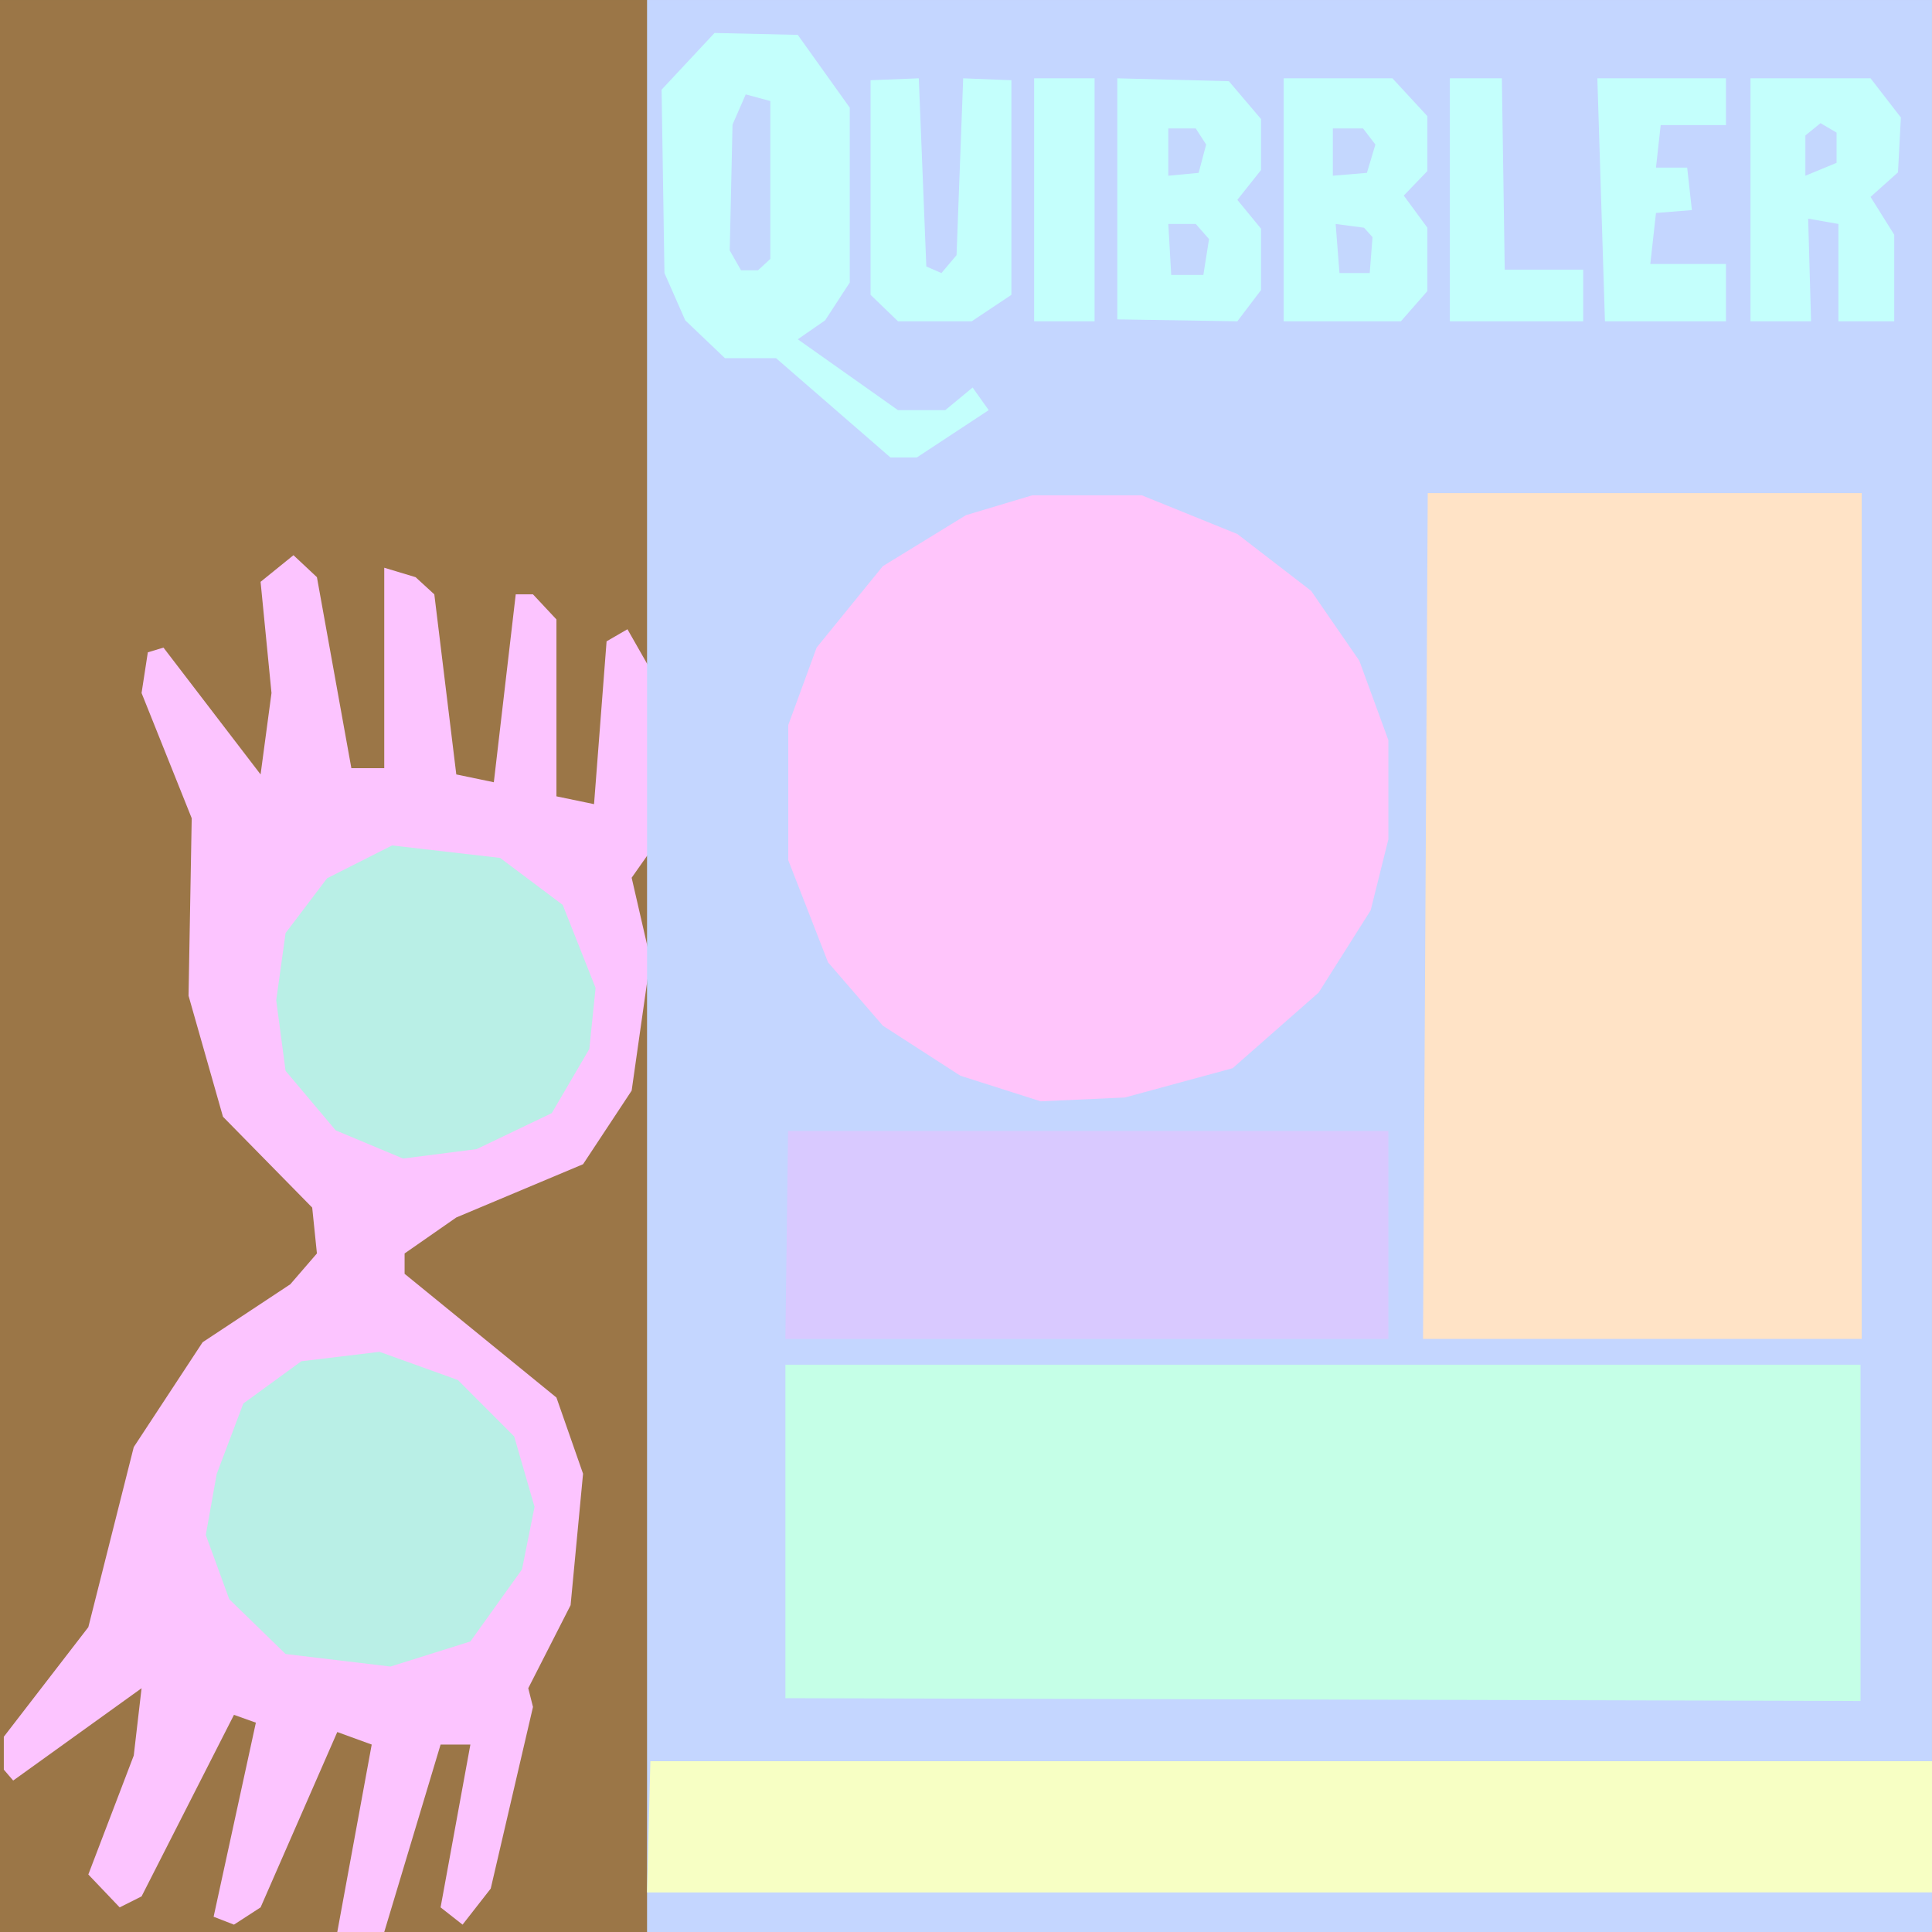 <svg xmlns="http://www.w3.org/2000/svg" xmlns:xlink="http://www.w3.org/1999/xlink" width="262" height="262" viewBox="158.652 148.819 262 262">
  <rect x="158.652" y="148.819" width="262" height="262" fill="#333333" stroke="none"/>
  <defs>
    <path id="a" d="M158.65 148.82h262v262h-262v-262Z"/>
    <path id="b" d="m184.22 283.85 4.67 16.41 12.1 12.32.64 6.22-3.61 4.18-11.89 7.86-9.34 14.22-6.16 24.42-11.46 14.86v4.46l1.27 1.48 17.41-12.52-1.06 9.13-6.16 16.13 4.25 4.46 2.97-1.49 12.53-24.62 2.97 1.06-5.73 26.32 2.76 1.07 3.61-2.34 10.4-23.78 4.67 1.7-4.67 25.42h6.37l7.64-25.42h4.04l-4.04 22.08 2.98 2.34 3.82-4.89 5.73-24.63-.64-2.54 5.74-11.26 1.69-17.83-3.61-10.33-20.59-16.78v-2.76l7.01-4.88 17.19-7.22 6.59-9.98 2.54-17.83-2.54-11.04 2.54-3.61v-24.63l-3.11-5.46-2.83 1.64-1.7 22.08-5.1-1.06v-23.99l-3.18-3.4h-2.34l-2.97 25.48-5.09-1.06-2.98-24.42-2.54-2.33-4.25-1.28v27.18h-4.46l-4.67-25.9-3.18-2.98-4.46 3.61 1.48 15.08-1.48 11.04-13.17-17.2-2.12.64-.85 5.52 6.8 16.98-.43 24.07Z"/>
    <path id="c" d="m204.18 302.11 9.13 3.82 9.98-1.28 10.19-4.88 5.09-8.7.85-8.28-4.46-11.26-8.49-6.37-14.65-1.69-8.81 4.45-5.63 7.43-1.27 9.13 1.27 9.56 6.8 8.07Z"/>
    <path id="d" d="m191.65 339.15-3.61 9.55-1.48 8.28 3.18 8.71 7.64 7.43 14.23 1.7 10.83-3.4 7-9.77 1.7-8.49-2.76-9.55-7.64-7.65-10.62-3.82-10.61 1.28-7.86 5.73Z"/>
    <path id="e" d="M246.4 148.82h174.25v262H246.4v-262Z"/>
    <path id="f" d="M246.85 387.66h173.8v17.79H246.4l.45-17.79Z"/>
    <path id="g" d="M265.16 333.89h145.8v45.6l-145.8-.38v-45.22Z"/>
    <path id="h" d="M265.52 302.19h81.41v28.2h-81.77l.36-28.2Z"/>
    <path id="i" d="M352.27 215.69h58.85v114.7h-59.49l.64-114.7Z"/>
    <path id="j" d="m269.4 236.63 8.97-11.03 11.28-6.92 8.98-2.69h14.87l12.95 5.25 10 7.7 6.54 9.48 3.94 10.77v13.46l-2.4 9.62-7.05 11.15-11.67 10.26-14.61 3.97-11.42.52-10.89-3.47-10.52-6.79-7.43-8.59-5.39-13.85v-18.33l3.85-10.51Z"/>
    <path id="k" d="m255.55 153.29 11.29.26 7.05 9.87v23.71l-3.34 5.13-3.71 2.57 13.59 9.61h6.41l3.71-3.07 2.18 3.07-9.74 6.41h-3.59l-15.51-13.46h-6.93l-5.38-5.13-2.82-6.41-.39-24.87 7.18-7.69Z"/>
    <path id="l" d="M263.12 162.52v21.41l-1.67 1.54h-2.31l-1.53-2.69.38-17.06 1.79-4.1 3.34.9Z"/>
    <path id="m" d="m283.25 159.44 1.02 25.52 2.05.89 2.05-2.43.9-23.98 6.54.26v29.1l-5.38 3.59h-10l-3.72-3.59v-29.1l6.54-.26Z"/>
    <path id="n" d="M307.09 159.44v32.95h-8.2v-32.95h8.2Z"/>
    <path id="o" d="m325.3 159.83 4.36 5.13v6.92l-3.21 4.04 3.21 3.91v8.33l-3.21 4.23-16.28-.26v-32.69l15.13.39Z"/>
    <path id="p" d="m320.81 166.24 1.41 2.18-1.02 3.84-4.11.39v-6.41h3.72Z"/>
    <path id="q" d="m320.81 179.19 1.8 2.05-.77 4.87h-4.36l-.39-6.92h3.72Z"/>
    <path id="r" d="m347.48 159.44 4.74 5.13v7.44l-3.2 3.33 3.2 4.36v8.59l-3.59 4.1h-15.9v-32.95h14.75Z"/>
    <path id="s" d="m343.5 166.24 1.67 2.18-1.15 3.84-4.62.39v-6.41h4.1Z"/>
    <path id="t" d="m343.63 179.7 1.15 1.28-.38 4.87h-4.1l-.52-6.66 3.85.51Z"/>
    <path id="u" d="m362.32 159.44.39 25.95h10.64v7h-18.08v-32.95h7.05Z"/>
    <path id="v" d="M392.71 159.44v6.34h-8.85l-.64 5.77h4.23l.64 5.76-4.87.39-.77 6.92h10.26v7.77H376.3l-1.03-32.95h17.44Z"/>
    <path id="w" d="m404.25 192.39-.39-13.92 4.1.72v13.2h7.57v-11.74l-3.21-5.13 3.72-3.33.39-7.44-4.11-5.31h-16.28v32.95h8.21Z"/>
    <path id="x" d="M407.71 166.8v4.1l-4.23 1.75v-5.46l2.05-1.67 2.18 1.28Z"/>
  </defs>
  <use xlink:href="#a" fill="#9b7647"/>
  <use xlink:href="#b" fill="#fcc4ff"/>
  <use xlink:href="#c" fill="#b9efe6"/>
  <use xlink:href="#d" fill="#b9efe6"/>
  <use xlink:href="#e" fill="#c4d6ff"/>
  <use xlink:href="#f" fill="#f7ffc4"/>
  <use xlink:href="#g" fill="#c5ffe7"/>
  <use xlink:href="#h" fill="#d9c9ff"/>
  <use xlink:href="#i" fill="#ffe3c6"/>
  <use xlink:href="#j" fill="#ffc5fb"/>
  <use xlink:href="#k" fill="#c4fffc"/>
  <use xlink:href="#l" fill="#c4d7fe"/>
  <use xlink:href="#m" fill="#c4fffc"/>
  <use xlink:href="#n" fill="#c4fffc"/>
  <use xlink:href="#o" fill="#c4fffc"/>
  <use xlink:href="#p" fill="#c4d7fe"/>
  <use xlink:href="#q" fill="#c4d7fe"/>
  <use xlink:href="#r" fill="#c4fffc"/>
  <use xlink:href="#s" fill="#c4d7fe"/>
  <use xlink:href="#t" fill="#c4d7fe"/>
  <use xlink:href="#u" fill="#c4fffc"/>
  <use xlink:href="#v" fill="#c4fffc"/>
  <use xlink:href="#w" fill="#c4fffc"/>
  <use xlink:href="#x" fill="#c4d7fe"/>
</svg>
